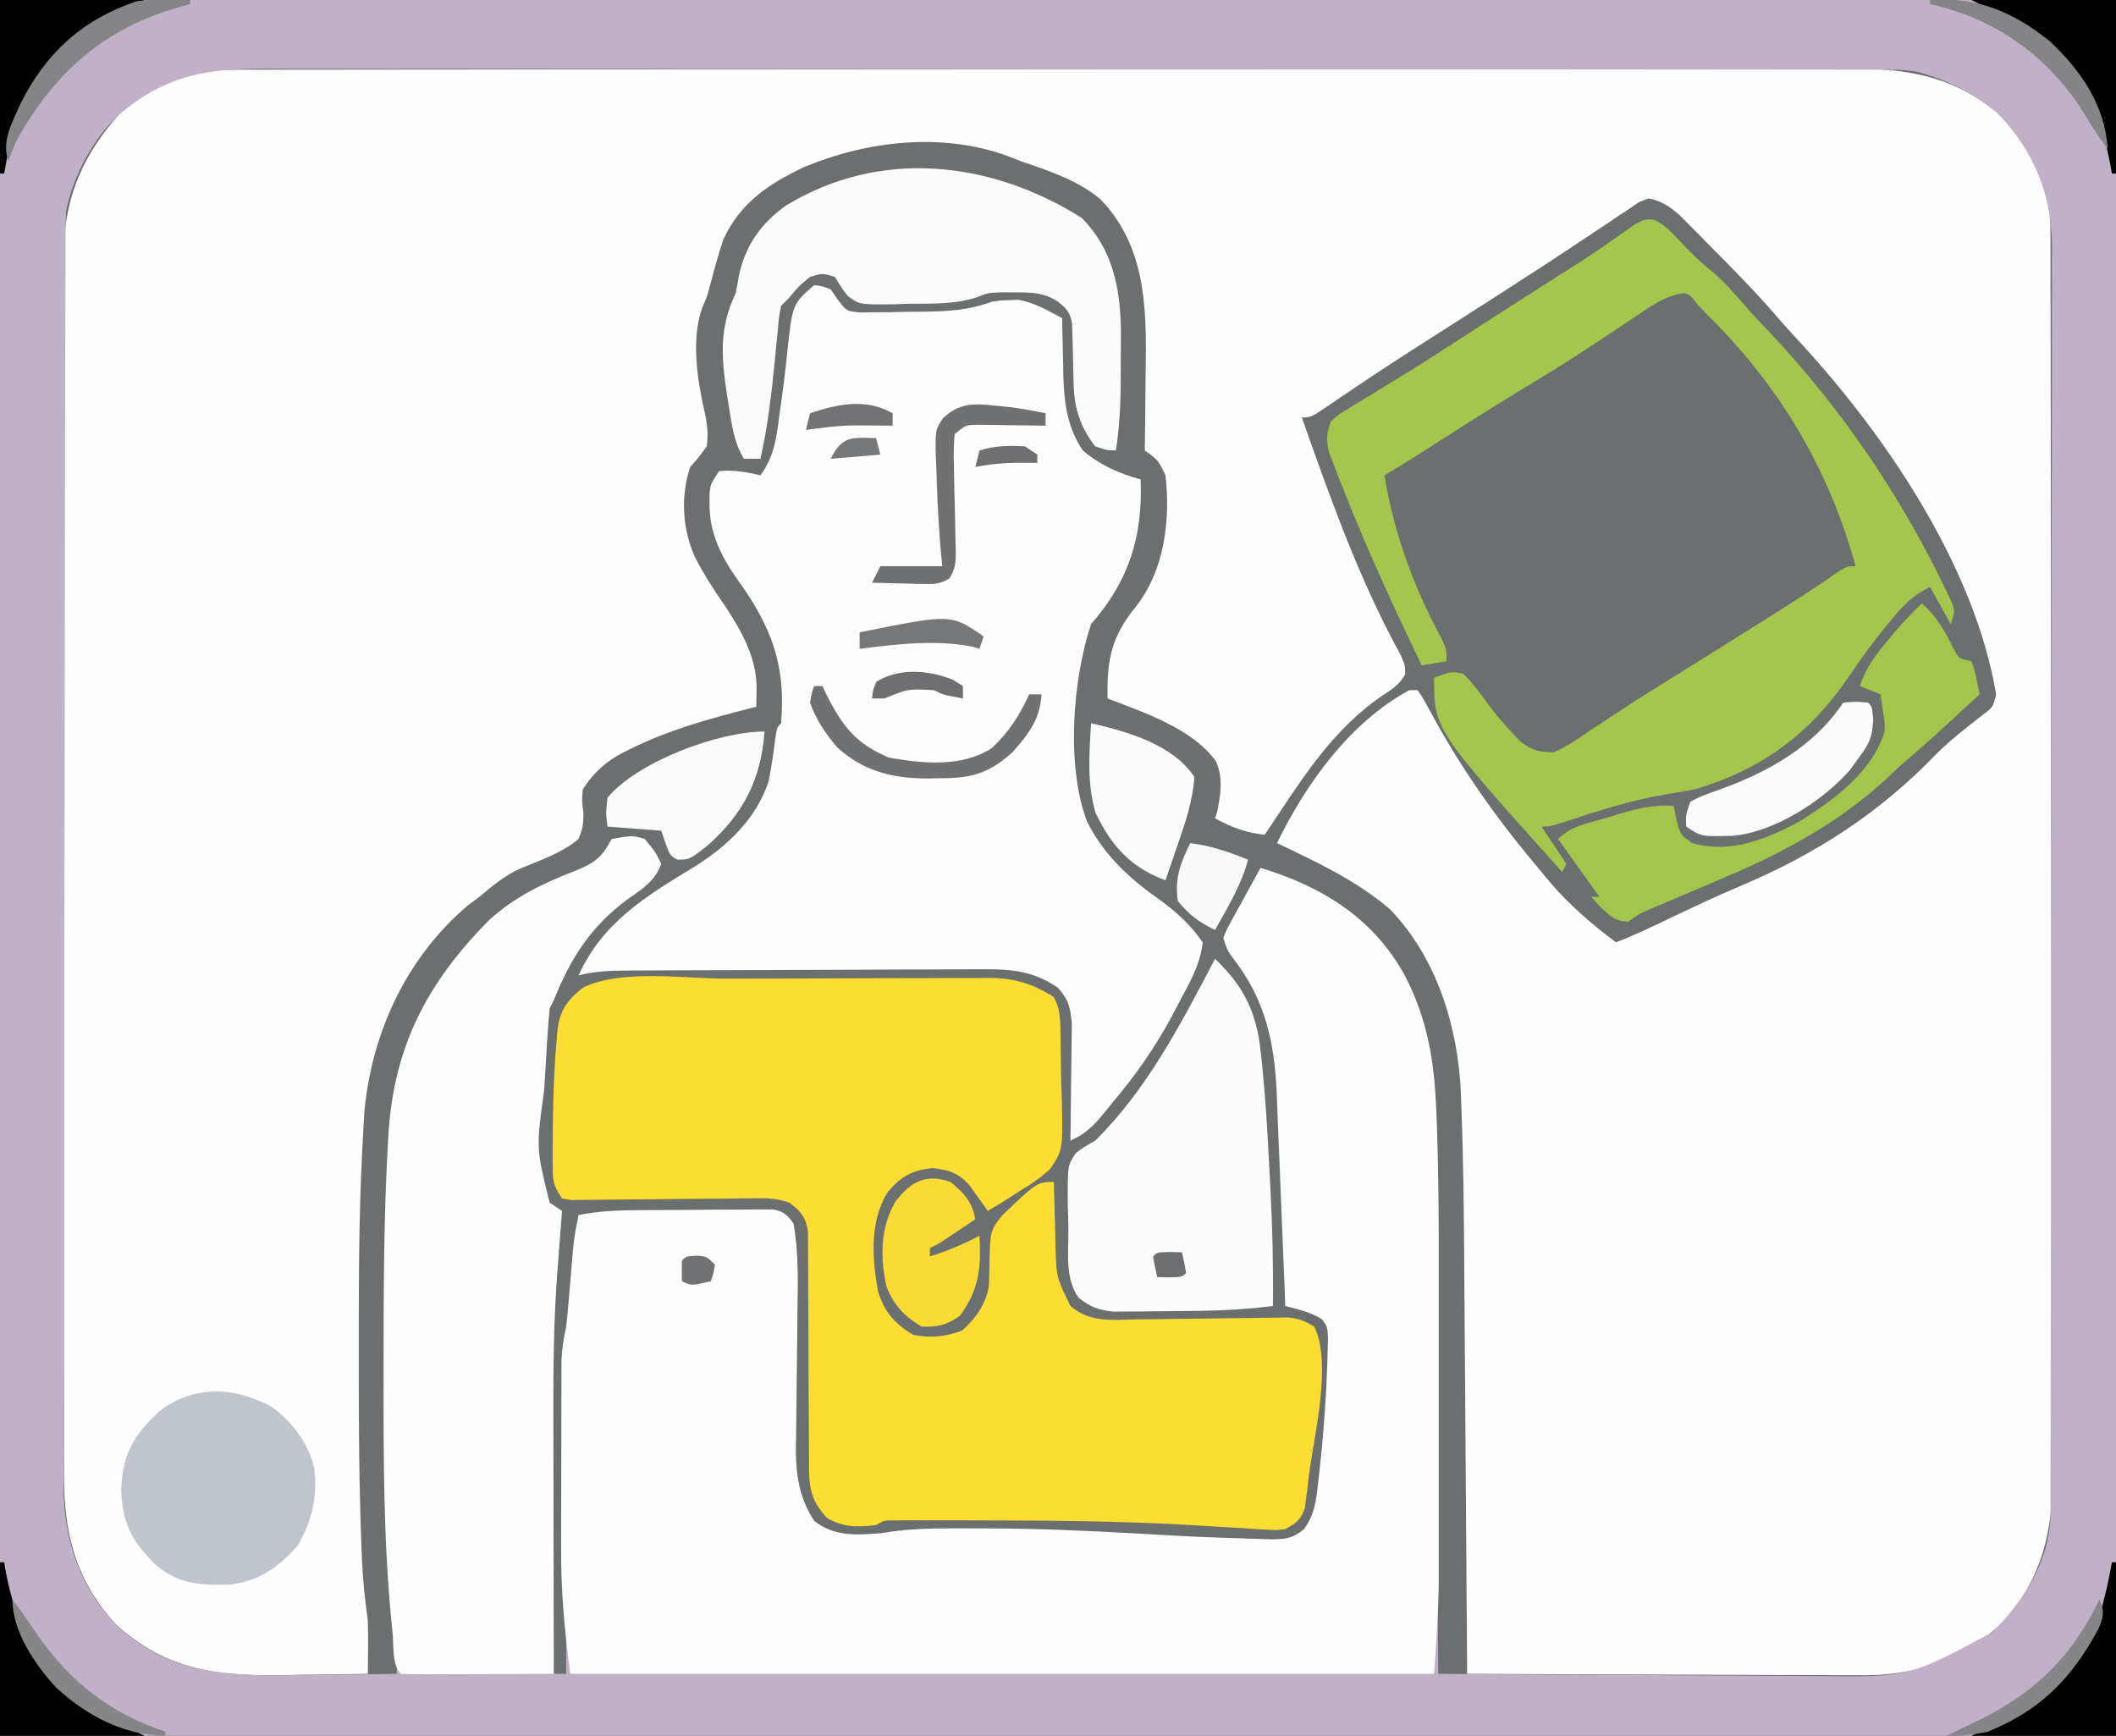 <?xml version="1.0" encoding="UTF-8"?>
<svg version="1.1" xmlns="http://www.w3.org/2000/svg" width="512" height="420">
<rect width="100%" height="100%" fill="#333333" stroke="none"/>
<path d="M0 0 C168.96 0 337.92 0 512 0 C512 138.6 512 277.2 512 420 C343.04 420 174.08 420 0 420 C0 281.4 0 142.8 0 0 Z " fill="#6C6F6F" transform="translate(0,0)"/>
<path d="M0 0 C0.698 -0.002 1.397 -0.004 2.116 -0.006 C4.462 -0.012 6.808 -0.01 9.153 -0.009 C10.85 -0.012 12.547 -0.015 14.243 -0.018 C18.91 -0.026 23.577 -0.028 28.244 -0.029 C33.275 -0.03 38.307 -0.038 43.338 -0.045 C54.342 -0.058 65.347 -0.064 76.351 -0.069 C83.221 -0.072 90.092 -0.076 96.962 -0.08 C115.983 -0.092 135.004 -0.103 154.025 -0.106 C155.243 -0.106 156.46 -0.107 157.715 -0.107 C158.935 -0.107 160.155 -0.107 161.413 -0.107 C163.886 -0.108 166.359 -0.108 168.832 -0.109 C170.672 -0.109 170.672 -0.109 172.549 -0.109 C192.426 -0.113 212.304 -0.131 232.181 -0.154 C252.587 -0.178 272.993 -0.19 293.399 -0.192 C304.857 -0.192 316.315 -0.198 327.773 -0.216 C337.53 -0.232 347.286 -0.237 357.043 -0.229 C362.02 -0.225 366.998 -0.226 371.975 -0.24 C376.534 -0.252 381.093 -0.251 385.652 -0.239 C387.299 -0.237 388.946 -0.24 390.593 -0.249 C404.225 -0.316 415.006 1.39 425.978 10.131 C433.783 18.041 439.092 27.343 439.113 38.588 C439.117 39.703 439.121 40.818 439.126 41.967 C439.126 43.805 439.126 43.805 439.126 45.68 C439.129 46.982 439.133 48.284 439.137 49.625 C439.147 53.241 439.15 56.857 439.153 60.474 C439.157 64.373 439.167 68.272 439.175 72.171 C439.195 81.591 439.205 91.01 439.214 100.429 C439.218 104.867 439.224 109.304 439.229 113.742 C439.246 128.497 439.26 143.252 439.268 158.007 C439.27 161.835 439.272 165.664 439.274 169.493 C439.274 170.444 439.274 171.396 439.275 172.376 C439.283 187.784 439.309 203.192 439.341 218.6 C439.374 234.425 439.392 250.25 439.395 266.075 C439.398 274.957 439.406 283.84 439.432 292.722 C439.454 300.289 439.462 307.855 439.452 315.422 C439.447 319.28 439.449 323.137 439.469 326.995 C439.49 331.186 439.479 335.376 439.466 339.567 C439.483 341.378 439.483 341.378 439.499 343.226 C439.405 355.77 435.87 366.925 427.096 376.1 C417.478 385.001 406.161 388.618 393.226 388.472 C392.191 388.472 391.156 388.473 390.089 388.473 C386.697 388.471 383.304 388.448 379.912 388.424 C377.548 388.419 375.185 388.415 372.821 388.412 C366.621 388.4 360.422 388.371 354.223 388.337 C347.888 388.307 341.553 388.293 335.219 388.278 C322.805 388.246 310.392 388.195 297.978 388.131 C297.972 387.197 297.972 387.197 297.966 386.244 C297.861 370.972 297.753 355.701 297.639 340.429 C297.584 333.044 297.531 325.658 297.481 318.272 C297.438 311.823 297.391 305.374 297.341 298.925 C297.315 295.521 297.29 292.117 297.269 288.713 C297.187 275.909 297.064 263.112 296.56 250.317 C296.527 249.405 296.495 248.494 296.461 247.554 C295.744 231.522 290.666 214.947 279.33 203.151 C271.301 196.256 261.476 191.649 251.978 187.131 C258.925 172.769 269.678 157.856 283.978 150.131 C284.638 150.131 285.298 150.131 285.978 150.131 C287.056 151.653 287.056 151.653 288.228 153.795 C288.667 154.581 289.105 155.367 289.557 156.176 C290.026 157.028 290.495 157.879 290.978 158.756 C298.184 171.509 306.485 182.961 315.978 194.131 C316.634 194.923 317.291 195.714 317.967 196.53 C322.759 202.158 328.077 206.694 333.978 211.131 C338.714 209.338 343.231 207.135 347.791 204.944 C353.224 202.343 358.665 199.801 364.214 197.457 C382.347 189.785 397.842 179.801 411.517 165.557 C415.047 162.078 418.907 159.07 422.826 156.042 C425.221 154.237 425.221 154.237 425.978 151.131 C420.663 119.616 398.62 87.445 377.209 64.538 C375.383 62.568 373.63 60.567 371.881 58.53 C367.254 53.227 362.314 48.245 357.353 43.256 C356.416 42.298 355.478 41.34 354.541 40.381 C353.191 39.024 353.191 39.024 351.814 37.639 C351.005 36.821 350.196 36.002 349.363 35.159 C346.876 33.045 345.164 31.852 341.978 31.131 C339.557 31.956 339.557 31.956 337.275 33.612 C336.387 34.193 335.498 34.774 334.583 35.373 C333.17 36.336 333.17 36.336 331.728 37.319 C330.743 37.969 329.758 38.619 328.743 39.288 C326.741 40.61 324.744 41.938 322.752 43.274 C319.085 45.73 315.377 48.119 311.666 50.506 C310.304 51.39 308.942 52.274 307.58 53.159 C304.063 55.436 300.534 57.695 297.002 59.948 C295.945 60.622 294.887 61.297 293.798 61.991 C291.638 63.369 289.479 64.746 287.319 66.123 C279.899 70.866 272.548 75.701 265.283 80.678 C260.191 84.131 260.191 84.131 257.978 84.131 C264.859 103.682 271.829 123.327 281.853 141.538 C282.978 144.131 282.978 144.131 282.978 146.28 C281.519 148.982 279.538 150.086 276.978 151.756 C266.622 159.022 259.88 168.732 252.978 179.131 C252.225 180.262 251.471 181.392 250.717 182.522 C250.143 183.383 249.569 184.244 248.978 185.131 C244.414 184.588 241.006 183.337 236.978 181.131 C237.143 180.636 237.308 180.141 237.478 179.631 C238.34 175.324 238.979 171.441 237.201 167.338 C231.545 159.442 219.766 155.506 210.978 152.131 C210.757 142.658 211.94 137.074 217.971 129.725 C224.775 120.935 226.215 108.937 224.978 98.131 C223.204 94.426 223.204 94.426 219.978 92.131 C219.994 91.073 220.01 90.015 220.026 88.925 C220.081 84.944 220.115 80.964 220.143 76.983 C220.158 75.27 220.178 73.557 220.205 71.845 C220.423 57.183 220.089 42.595 209.267 31.354 C203.619 26.671 196.833 24.487 189.978 22.131 C188.981 21.736 187.983 21.34 186.955 20.932 C170.979 15.08 153.017 17.149 137.533 23.557 C128.861 27.68 122.096 32.202 117.978 41.131 C116.817 44.684 115.81 48.244 114.873 51.862 C113.978 55.131 113.978 55.131 112.881 57.608 C110.128 65.307 111.737 75.263 113.517 83.053 C114.145 85.885 114.38 88.251 113.978 91.131 C112.041 93.819 112.041 93.819 109.978 96.131 C107.606 103.249 108.093 111.05 111.103 117.881 C113.262 122.095 115.785 125.983 118.49 129.862 C122.47 135.93 126.148 142.453 126.041 149.819 C126.032 150.627 126.023 151.435 126.013 152.268 C125.996 153.19 125.996 153.19 125.978 154.131 C125.426 154.271 124.874 154.411 124.305 154.555 C114.573 157.063 105.017 159.668 95.978 164.131 C95.34 164.439 94.701 164.746 94.043 165.063 C89.482 167.434 86.766 169.894 83.978 174.131 C83.755 177.069 83.755 177.069 84.166 180.006 C84.056 183.163 84.056 183.163 82.978 186.131 C78.937 189.522 73.707 191.274 68.885 193.277 C65.121 194.963 62.097 197.483 58.978 200.131 C58.009 200.853 57.04 201.575 56.041 202.319 C41.263 214.974 32.96 232.936 31.15 252.038 C30.988 254.568 30.848 257.099 30.728 259.631 C30.691 260.329 30.654 261.027 30.616 261.747 C29.742 278.567 29.797 295.418 29.791 312.256 C29.79 312.93 29.79 313.603 29.789 314.297 C29.778 328.58 29.878 342.85 30.428 357.124 C30.466 358.139 30.505 359.153 30.544 360.199 C30.763 365.246 31.255 370.129 31.978 375.131 C32.042 377.443 32.065 379.756 32.041 382.069 C32.032 383.212 32.023 384.356 32.013 385.534 C32.002 386.391 31.99 387.248 31.978 388.131 C26.786 388.231 21.595 388.303 16.402 388.351 C14.641 388.371 12.88 388.398 11.119 388.433 C-4.529 388.735 -16.973 387.143 -29.022 376.131 C-38.81 365.422 -41.636 353.882 -41.53 339.652 C-41.536 338.347 -41.542 337.042 -41.549 335.697 C-41.565 332.108 -41.557 328.52 -41.545 324.931 C-41.535 321.047 -41.55 317.164 -41.56 313.28 C-41.578 305.686 -41.574 298.092 -41.563 290.498 C-41.554 284.324 -41.553 278.149 -41.557 271.975 C-41.558 271.095 -41.558 270.214 -41.559 269.307 C-41.56 267.518 -41.561 265.729 -41.563 263.94 C-41.574 247.185 -41.561 230.431 -41.539 213.677 C-41.522 199.316 -41.525 184.955 -41.543 170.594 C-41.565 153.896 -41.573 137.198 -41.561 120.5 C-41.559 118.718 -41.558 116.936 -41.557 115.154 C-41.556 114.277 -41.556 113.401 -41.555 112.497 C-41.552 106.333 -41.557 100.169 -41.567 94.005 C-41.578 86.489 -41.575 78.974 -41.554 71.458 C-41.543 67.626 -41.539 63.795 -41.552 59.964 C-41.567 55.804 -41.55 51.644 -41.53 47.484 C-41.539 46.283 -41.547 45.082 -41.557 43.845 C-41.434 30.608 -36.692 20.224 -27.897 10.444 C-20.108 2.985 -10.526 0.011 0 0 Z " fill="#FEFEFE" transform="translate(57.022,16.869)"/>
<path d="M0 0 C168.96 0 337.92 0 512 0 C512 138.6 512 277.2 512 420 C343.04 420 174.08 420 0 420 C0 281.4 0 142.8 0 0 Z M31 26 C30.383 26.48 29.765 26.959 29.129 27.453 C22.75 33.079 17.655 42.615 16 51 C15.907 52.81 15.867 54.623 15.863 56.435 C15.858 57.546 15.853 58.656 15.848 59.8 C15.847 61.02 15.847 62.24 15.846 63.497 C15.842 64.793 15.837 66.09 15.833 67.425 C15.821 71.026 15.815 74.627 15.811 78.228 C15.805 82.111 15.793 85.994 15.782 89.877 C15.758 99.258 15.743 108.639 15.73 118.02 C15.727 120.67 15.723 123.321 15.719 125.972 C15.693 142.441 15.671 158.911 15.659 175.38 C15.656 179.195 15.653 183.01 15.65 186.824 C15.649 187.772 15.648 188.72 15.648 189.697 C15.635 205.042 15.602 220.387 15.56 235.732 C15.518 251.496 15.494 267.26 15.489 283.024 C15.485 291.871 15.474 300.718 15.441 309.565 C15.413 317.102 15.402 324.64 15.413 332.177 C15.418 336.019 15.415 339.86 15.391 343.702 C15.364 347.879 15.376 352.056 15.392 356.233 C15.378 357.431 15.364 358.628 15.35 359.862 C15.472 372.977 19.551 384.717 29 394 C42.669 405.963 57.059 405.535 74.25 405.25 C76.363 405.23 78.477 405.212 80.59 405.195 C85.727 405.152 90.863 405.083 96 405 C96.027 402.813 96.047 400.625 96.062 398.438 C96.074 397.219 96.086 396.001 96.098 394.746 C96.002 391.076 95.545 387.627 95 384 C93.589 367.066 93.8 350.042 93.812 333.062 C93.813 332.334 93.813 331.606 93.813 330.855 C93.817 313.103 93.842 295.356 94.812 277.625 C94.847 276.93 94.882 276.236 94.918 275.52 C96.072 253.645 104.073 238.015 119.297 222.688 C125.113 217.553 131.68 214.664 138.844 211.876 C143.603 209.956 145.536 208.666 148 204 C150.739 203.061 153.213 203.264 156 204 C158.062 206.312 158.062 206.312 159 209 C157.689 212.934 155.185 214.209 151.938 216.5 C142.809 223.239 137.106 231.444 133 242 C132.67 242.66 132.34 243.32 132 244 C131.775 246.265 131.606 248.536 131.465 250.809 C131.4 251.831 131.4 251.831 131.335 252.873 C131.244 254.322 131.156 255.77 131.07 257.219 C130.94 259.398 130.802 261.577 130.662 263.756 C128.548 278.702 128.548 278.702 133 292 C133.66 292.33 134.32 292.66 135 293 C134.939 293.753 134.879 294.506 134.816 295.281 C134.535 298.853 134.266 302.427 134 306 C133.911 307.186 133.822 308.371 133.731 309.593 C133.027 319.805 132.853 329.962 132.867 340.195 C132.867 341.884 132.866 343.574 132.864 345.263 C132.863 348.767 132.865 352.271 132.87 355.775 C132.875 360.256 132.872 364.737 132.866 369.218 C132.862 372.69 132.864 376.163 132.866 379.636 C132.867 381.289 132.866 382.942 132.864 384.595 C132.861 386.898 132.865 389.201 132.871 391.504 C132.871 392.811 132.872 394.117 132.873 395.463 C132.991 398.737 133.376 401.789 134 405 C134.99 405 135.98 405 137 405 C136.998 404.021 136.996 403.043 136.993 402.035 C136.973 392.809 136.958 383.584 136.948 374.358 C136.943 369.615 136.936 364.872 136.925 360.13 C136.914 355.552 136.908 350.974 136.905 346.397 C136.903 344.651 136.9 342.905 136.894 341.159 C136.887 338.713 136.886 336.266 136.886 333.82 C136.883 333.099 136.879 332.378 136.876 331.636 C136.883 327.953 137.167 324.585 138 321 C138.208 318.871 138.383 316.739 138.535 314.605 C138.622 313.403 138.709 312.201 138.799 310.963 C138.886 309.717 138.973 308.471 139.062 307.188 C139.153 305.922 139.244 304.657 139.338 303.354 C139.561 300.236 139.782 297.118 140 294 C146.923 293.873 153.846 293.786 160.77 293.725 C163.126 293.7 165.483 293.666 167.839 293.623 C171.222 293.562 174.604 293.534 177.988 293.512 C179.573 293.473 179.573 293.473 181.189 293.434 C182.17 293.433 183.151 293.433 184.161 293.432 C185.025 293.421 185.889 293.41 186.779 293.399 C189 294 189 294 190.785 296.165 C192.151 299.352 192.34 301.476 192.277 304.933 C192.264 306.104 192.251 307.276 192.237 308.484 C192.209 309.742 192.181 311 192.152 312.297 C192.131 314.289 192.11 316.28 192.091 318.272 C192.037 323.169 191.95 328.065 191.863 332.961 C191.816 335.711 191.779 338.461 191.754 341.211 C191.728 343.794 191.686 346.378 191.624 348.961 C191.563 356.11 192.1 361.863 196 368 C199.515 371.409 202.889 372.14 207.688 372.125 C208.496 372.128 209.304 372.13 210.137 372.133 C213.103 372.042 213.103 372.042 216.422 371.504 C222.772 370.676 229.17 370.806 235.562 370.812 C236.268 370.812 236.973 370.811 237.699 370.81 C249.928 370.812 262.104 371.321 274.312 372 C289.712 372.893 289.712 372.893 305.125 373.438 C305.887 373.472 306.649 373.506 307.435 373.541 C311.348 373.574 312.856 373.118 315.93 370.598 C319.105 366.614 319.443 363.25 320 358.312 C320.087 357.552 320.174 356.792 320.263 356.009 C321.075 348.682 321.655 341.365 322 334 C322.099 332.177 322.099 332.177 322.199 330.316 C322.237 329.16 322.274 328.004 322.312 326.812 C322.35 325.788 322.387 324.763 322.426 323.707 C322.186 320.917 322.186 320.917 320.418 318.699 C317.317 316.52 314.735 316.287 311 316 C311.023 314.888 311.046 313.775 311.07 312.629 C311.238 300.3 310.886 287.99 310.363 275.673 C310.288 273.867 310.22 272.059 310.157 270.252 C309.65 255.976 308.562 243.72 299.488 232.023 C298 230 298 230 297 227 C298.232 224.388 299.507 221.936 300.938 219.438 C303.814 214.971 303.814 214.971 305 210 C322.446 218.333 336.008 225.928 343 245 C345.754 252.964 346.264 260.787 346.558 269.14 C346.599 270.231 346.64 271.321 346.682 272.444 C347.141 285.669 347.23 298.897 347.316 312.129 C347.337 314.828 347.358 317.528 347.379 320.228 C347.429 326.531 347.474 332.834 347.517 339.137 C347.567 346.332 347.622 353.527 347.677 360.723 C347.79 375.482 347.897 390.241 348 405 C362.491 405.117 376.983 405.205 391.475 405.259 C398.205 405.285 404.935 405.32 411.665 405.377 C418.168 405.432 424.672 405.461 431.175 405.474 C433.648 405.484 436.12 405.502 438.593 405.529 C461.9 405.824 461.9 405.824 482.039 394.941 C489.494 387.561 495.581 378.245 496.129 367.464 C496.131 366.499 496.132 365.535 496.134 364.541 C496.141 362.867 496.141 362.867 496.148 361.16 C496.148 359.934 496.147 358.708 496.147 357.445 C496.153 355.491 496.153 355.491 496.158 353.498 C496.168 349.88 496.172 346.261 496.175 342.643 C496.179 338.742 496.188 334.841 496.197 330.939 C496.217 321.515 496.227 312.092 496.236 302.668 C496.24 298.229 496.245 293.79 496.251 289.351 C496.268 274.591 496.282 259.832 496.289 245.073 C496.291 241.243 496.293 237.413 496.295 233.584 C496.296 232.632 496.296 231.68 496.297 230.699 C496.305 215.284 496.33 199.869 496.363 184.454 C496.396 168.624 496.414 152.793 496.417 136.963 C496.419 128.076 496.428 119.19 496.453 110.303 C496.475 102.734 496.483 95.165 496.474 87.596 C496.469 83.736 496.471 79.877 496.49 76.018 C496.511 71.826 496.501 67.636 496.488 63.444 C496.499 62.234 496.51 61.024 496.521 59.777 C496.426 47.221 492.436 37.335 484 28 C478.537 23.248 472.89 20.138 466 18 C465.408 17.815 464.815 17.629 464.205 17.438 C461.148 16.831 458.217 16.872 455.101 16.869 C454.404 16.867 453.707 16.864 452.989 16.862 C450.641 16.857 448.293 16.858 445.945 16.86 C444.249 16.857 442.554 16.854 440.858 16.851 C436.189 16.842 431.52 16.841 426.851 16.84 C421.818 16.838 416.786 16.831 411.754 16.824 C400.746 16.81 389.737 16.804 378.729 16.8 C371.856 16.797 364.984 16.793 358.111 16.788 C339.086 16.776 320.06 16.766 301.035 16.762 C299.817 16.762 298.599 16.762 297.344 16.762 C296.123 16.762 294.902 16.761 293.645 16.761 C291.17 16.761 288.696 16.76 286.222 16.76 C284.381 16.759 284.381 16.759 282.503 16.759 C262.619 16.755 242.735 16.738 222.851 16.714 C202.441 16.691 182.03 16.678 161.62 16.677 C150.158 16.676 138.697 16.67 127.236 16.652 C117.475 16.637 107.715 16.632 97.955 16.64 C92.976 16.644 87.996 16.643 83.017 16.629 C78.456 16.616 73.895 16.617 69.334 16.63 C67.686 16.631 66.039 16.628 64.392 16.62 C51.512 16.556 41.391 17.842 31 26 Z " fill="#C0B1C8" transform="translate(0,0)"/>
<path d="M0 0 C14.853 4.459 27.253 12.119 34.882 25.958 C40.569 36.916 42.119 47.203 42.562 59.367 C42.604 60.464 42.645 61.562 42.688 62.692 C43.104 74.568 43.145 86.438 43.133 98.32 C43.133 100.648 43.134 102.975 43.136 105.302 C43.137 110.127 43.135 114.952 43.13 119.777 C43.125 125.922 43.128 132.066 43.134 138.21 C43.138 142.996 43.136 147.781 43.134 152.567 C43.133 154.832 43.134 157.097 43.136 159.362 C43.139 162.532 43.135 165.702 43.129 168.872 C43.131 169.779 43.133 170.686 43.136 171.621 C43.11 179.483 42.527 187.099 42 195 C-26.97 195 -95.94 195 -167 195 C-168.384 184.618 -169.287 175.07 -169.23 164.711 C-169.229 163.309 -169.229 161.908 -169.229 160.507 C-169.228 157.604 -169.219 154.702 -169.206 151.799 C-169.189 148.089 -169.185 144.378 -169.186 140.667 C-169.185 137.788 -169.18 134.909 -169.173 132.03 C-169.17 130.661 -169.168 129.292 -169.167 127.923 C-169.165 126.017 -169.155 124.111 -169.145 122.205 C-169.141 121.124 -169.138 120.043 -169.134 118.93 C-169.008 116.173 -168.602 113.688 -168 111 C-167.809 109.294 -167.643 107.585 -167.5 105.875 C-167.417 104.921 -167.335 103.967 -167.25 102.984 C-167.167 102 -167.085 101.015 -167 100 C-166.836 98.041 -166.669 96.083 -166.5 94.125 C-166.428 93.261 -166.356 92.398 -166.281 91.508 C-165.996 88.963 -165.538 86.502 -165 84 C-159.68 82.912 -154.519 82.822 -149.113 82.797 C-148.174 82.791 -147.236 82.785 -146.268 82.78 C-144.292 82.77 -142.317 82.764 -140.341 82.76 C-137.312 82.75 -134.284 82.719 -131.256 82.688 C-129.333 82.681 -127.411 82.676 -125.488 82.672 C-124.129 82.653 -124.129 82.653 -122.742 82.634 C-121.901 82.637 -121.059 82.64 -120.193 82.644 C-119.453 82.64 -118.714 82.636 -117.953 82.633 C-115.397 83.114 -114.541 83.928 -113 86 C-111.747 93.108 -111.928 100.179 -112.043 107.375 C-112.065 109.766 -112.087 112.156 -112.107 114.547 C-112.145 118.28 -112.188 122.012 -112.247 125.744 C-112.301 129.371 -112.33 132.998 -112.355 136.625 C-112.379 137.731 -112.403 138.838 -112.428 139.978 C-112.45 146.709 -111.71 152.247 -108 158 C-103.166 161.798 -97.877 161.433 -92 161 C-90.875 160.834 -89.749 160.667 -88.59 160.496 C-82.235 159.68 -75.833 159.806 -69.438 159.812 C-68.732 159.812 -68.027 159.811 -67.301 159.81 C-55.072 159.812 -42.895 160.32 -30.688 161 C-15.258 161.892 -15.258 161.892 0.188 162.375 C0.958 162.401 1.729 162.427 2.523 162.453 C5.962 162.466 7.678 162.252 10.426 160.102 C13.227 156.362 13.489 152.845 14 148.312 C14.087 147.552 14.174 146.792 14.263 146.009 C15.341 136.278 16.012 126.54 16.25 116.75 C16.276 115.714 16.302 114.677 16.328 113.609 C16.189 111.035 16.189 111.035 14.922 109.266 C12.16 107.447 9.172 106.864 6 106 C5.971 105.24 5.943 104.479 5.913 103.696 C5.637 96.473 5.345 89.252 5.034 82.031 C4.875 78.32 4.722 74.609 4.583 70.897 C4.45 67.304 4.298 63.713 4.136 60.121 C4.049 58.107 3.98 56.093 3.911 54.078 C3.335 41.934 1.027 31.741 -6.512 22.023 C-8 20 -8 20 -9 17 C-8.287 15.099 -8.287 15.099 -7.129 12.988 C-6.515 11.852 -6.515 11.852 -5.889 10.693 C-5.451 9.908 -5.013 9.122 -4.562 8.312 C-4.129 7.515 -3.695 6.718 -3.248 5.896 C-2.174 3.926 -1.091 1.961 0 0 Z " fill="#FDFDFD" transform="translate(305,210)"/>
<path d="M0 0 C1.75 0.188 1.75 0.188 4 1 C4.858 2.245 4.858 2.245 5.733 3.516 C7.796 6.27 7.796 6.27 11.021 6.599 C12.177 6.586 13.333 6.572 14.523 6.559 C15.792 6.552 17.06 6.544 18.367 6.537 C19.026 6.521 19.684 6.504 20.362 6.487 C22.361 6.438 24.36 6.429 26.359 6.42 C32.383 6.344 37.311 6.089 43 4 C45.273 3.664 45.273 3.664 47.375 3.625 C48.063 3.597 48.752 3.568 49.461 3.539 C53.331 4.242 56.565 6.135 60 8 C60.009 8.65 60.019 9.299 60.028 9.969 C60.083 12.959 60.166 15.948 60.25 18.938 C60.264 19.959 60.278 20.981 60.293 22.033 C60.503 28.61 61.265 34.425 65 40 C69.174 43.528 73.734 45.552 79 47 C79.519 60.814 76.201 71.521 67 82 C62.508 95.475 60.932 116.543 66.062 129.875 C70.331 138.22 76.436 143.691 84 149 C88.018 151.99 91.148 154.889 94 159 C93.464 164.533 90.606 169.158 88.062 174 C87.326 175.403 87.326 175.403 86.575 176.834 C82.41 184.585 77.696 191.303 72 198 C71.401 198.749 70.801 199.498 70.184 200.27 C67.681 203.35 65.608 205.38 62 207 C62.016 206.057 62.031 205.114 62.048 204.142 C62.099 200.629 62.136 197.116 62.165 193.603 C62.18 192.085 62.2 190.567 62.226 189.049 C62.263 186.862 62.28 184.676 62.293 182.488 C62.309 181.174 62.324 179.859 62.341 178.505 C61.963 174.614 61.557 172.944 59 170 C53.099 165.967 47.706 165.433 40.716 165.53 C39.718 165.528 38.721 165.526 37.693 165.523 C34.416 165.521 31.14 165.547 27.863 165.574 C25.577 165.579 23.292 165.582 21.006 165.584 C16.225 165.592 11.445 165.612 6.665 165.643 C0.538 165.683 -5.588 165.701 -11.715 165.711 C-17.564 165.721 -23.413 165.74 -29.262 165.762 C-30.377 165.765 -31.492 165.769 -32.641 165.772 C-35.795 165.784 -38.95 165.802 -42.104 165.823 C-43.037 165.826 -43.969 165.828 -44.93 165.831 C-49.078 165.866 -52.957 165.949 -57 167 C-51.302 154.315 -40.722 147.832 -29.22 140.868 C-21.138 135.853 -14.038 129.267 -11 120 C-10.336 116.56 -9.822 113.137 -9.395 109.66 C-9 107 -9 107 -8 106 C-6.793 91.947 -10.352 82.646 -18.382 71.477 C-22.454 65.738 -25.462 59.883 -25.312 52.688 C-25.309 51.866 -25.305 51.045 -25.301 50.199 C-25 48 -25 48 -23 45 C-19.527 44.624 -16.387 45.226 -13 46 C-9.665 41.448 -9.142 37.069 -8.438 31.625 C-8.312 30.742 -8.186 29.86 -8.056 28.951 C-7.475 24.828 -6.955 20.706 -6.543 16.562 C-5.271 4.577 -5.271 4.577 0 0 Z " fill="#FDFDFD" transform="translate(197,69)"/>
<path d="M0 0 C0.984 -0.003 1.968 -0.006 2.982 -0.009 C8.178 -0.023 13.373 -0.033 18.568 -0.037 C23.919 -0.043 29.269 -0.067 34.62 -0.095 C38.754 -0.114 42.888 -0.119 47.023 -0.12 C48.996 -0.123 50.969 -0.131 52.942 -0.145 C55.698 -0.162 58.454 -0.16 61.21 -0.153 C62.017 -0.163 62.824 -0.172 63.655 -0.181 C69.647 -0.137 73.927 1.188 79.067 4.384 C80.923 7.45 80.719 10.821 80.777 14.309 C80.794 15.107 80.812 15.905 80.829 16.727 C80.857 18.417 80.877 20.108 80.889 21.798 C80.918 24.366 81.011 26.927 81.105 29.494 C81.337 41.444 81.337 41.444 78.272 46.057 C75.995 48.112 73.818 49.67 71.168 51.203 C70.388 51.719 69.609 52.235 68.805 52.766 C66.963 53.97 65.07 55.096 63.168 56.203 C62.781 55.649 62.395 55.095 61.996 54.523 C61.475 53.799 60.955 53.075 60.418 52.328 C59.907 51.609 59.397 50.89 58.871 50.148 C56.114 46.999 53.919 46.287 49.793 45.828 C44.853 46.339 42.097 47.88 38.906 51.723 C34.543 58.75 35.194 67.909 36.641 75.773 C38.206 80.705 40.772 83.598 45.168 86.203 C49.421 86.983 52.945 86.665 56.98 85.141 C60.299 82.202 62.804 78.633 63.468 74.2 C63.516 72.817 63.55 71.433 63.571 70.049 C63.715 61.111 63.715 61.111 66.505 57.447 C75.102 49.203 75.102 49.203 79.168 49.203 C79.183 49.899 79.197 50.594 79.212 51.311 C79.287 54.484 79.384 57.656 79.48 60.828 C79.503 61.923 79.526 63.017 79.549 64.145 C79.734 72.136 79.734 72.136 83.168 79.203 C87.983 83.34 93.463 82.549 99.453 82.426 C101.093 82.412 101.093 82.412 102.766 82.399 C106.254 82.369 109.742 82.319 113.23 82.266 C116.722 82.218 120.214 82.174 123.706 82.143 C125.877 82.124 128.049 82.094 130.22 82.053 C131.697 82.039 131.697 82.039 133.203 82.024 C134.068 82.01 134.932 81.997 135.822 81.983 C138.405 82.225 139.987 82.817 142.168 84.203 C146.587 93.041 142.039 110.843 140.855 120.391 C140.697 121.797 140.697 121.797 140.536 123.231 C140.419 124.103 140.301 124.974 140.18 125.871 C140.081 126.637 139.983 127.403 139.882 128.192 C138.905 130.943 137.696 131.796 135.168 133.203 C132.999 133.468 132.999 133.468 130.625 133.312 C129.731 133.263 128.837 133.213 127.917 133.162 C126.948 133.093 125.979 133.024 124.98 132.953 C122.859 132.834 120.738 132.716 118.617 132.598 C116.467 132.466 114.318 132.335 112.168 132.203 C95.19 131.218 78.233 131.097 61.23 131.078 C60.109 131.076 58.988 131.073 57.833 131.07 C54.623 131.064 51.413 131.066 48.203 131.07 C47.221 131.068 46.239 131.066 45.227 131.064 C44.326 131.067 43.425 131.071 42.496 131.074 C41.706 131.075 40.915 131.075 40.1 131.076 C38.085 131.083 38.085 131.083 36.168 132.203 C31.629 132.747 28.214 132.826 24.23 130.453 C20.44 126.318 19.919 123.341 19.913 117.754 C19.906 116.446 19.899 115.138 19.892 113.79 C19.892 113.093 19.893 112.397 19.894 111.68 C19.895 109.494 19.882 107.308 19.865 105.122 C19.818 98.909 19.794 92.696 19.787 86.483 C19.782 82.679 19.758 78.875 19.722 75.071 C19.712 73.623 19.71 72.175 19.715 70.727 C19.722 68.702 19.703 66.677 19.682 64.652 C19.679 63.501 19.676 62.349 19.673 61.163 C19.058 57.559 18.032 56.408 15.168 54.203 C12.154 53.199 10.23 53.098 7.086 53.137 C6.051 53.147 5.017 53.157 3.951 53.167 C2.278 53.189 2.278 53.189 0.57 53.211 C-1.781 53.228 -4.132 53.245 -6.482 53.262 C-10.198 53.293 -13.914 53.328 -17.629 53.375 C-21.209 53.417 -24.788 53.44 -28.367 53.461 C-29.485 53.48 -30.603 53.498 -31.754 53.517 C-33.301 53.523 -33.301 53.523 -34.879 53.528 C-35.789 53.538 -36.7 53.547 -37.638 53.557 C-38.362 53.44 -39.086 53.323 -39.832 53.203 C-42.028 49.909 -42.088 48.901 -42.098 45.074 C-42.102 44.047 -42.106 43.02 -42.111 41.962 C-42.101 40.866 -42.092 39.77 -42.082 38.641 C-42.075 37.523 -42.067 36.405 -42.059 35.253 C-41.972 28.469 -41.766 21.711 -41.145 14.953 C-41.065 13.875 -41.065 13.875 -40.983 12.775 C-40.42 7.715 -38.729 5.388 -34.832 2.203 C-25.621 -2.402 -10.172 0.02 0 0 Z " fill="#FCDD32" transform="translate(175.832,236.797)"/>
<path d="M0 0 C5.03 -0.878 5.03 -0.878 8 0 C10.5 3 10.5 3 12 6 C10.48 10.24 7.346 12.14 3.812 14.625 C-5.029 21.144 -9.935 28.858 -14 39 C-14.495 39.99 -14.495 39.99 -15 41 C-15.225 43.265 -15.394 45.536 -15.535 47.809 C-15.578 48.49 -15.621 49.171 -15.665 49.873 C-15.756 51.322 -15.844 52.77 -15.93 54.219 C-16.06 56.398 -16.198 58.577 -16.338 60.756 C-18.275 74.889 -18.275 74.889 -15 88 C-14.01 88.66 -13.02 89.32 -12 90 C-12.091 91.129 -12.091 91.129 -12.184 92.281 C-12.413 95.186 -12.634 98.091 -12.85 100.997 C-12.988 102.844 -13.129 104.692 -13.27 106.539 C-14.022 117.276 -14.13 127.959 -14.098 138.719 C-14.096 140.557 -14.094 142.395 -14.093 144.233 C-14.09 149.013 -14.08 153.794 -14.069 158.574 C-14.058 163.475 -14.054 168.376 -14.049 173.277 C-14.038 182.852 -14.021 192.426 -14 202 C-19.251 202.025 -24.502 202.043 -29.753 202.055 C-31.541 202.06 -33.329 202.067 -35.116 202.075 C-37.681 202.088 -40.245 202.093 -42.809 202.098 C-44.015 202.105 -44.015 202.105 -45.245 202.113 C-47.164 202.113 -49.082 202.062 -51 202 C-53.178 199.822 -52.71 195.149 -53 192.125 C-53.124 190.94 -53.124 190.94 -53.25 189.73 C-55.208 169.88 -55.202 149.987 -55.188 130.062 C-55.187 129.334 -55.187 128.606 -55.187 127.855 C-55.183 110.103 -55.158 92.356 -54.188 74.625 C-54.135 73.583 -54.135 73.583 -54.082 72.52 C-52.92 50.49 -44.796 34.875 -29.48 19.465 C-23.34 13.966 -16.724 10.768 -9.105 7.825 C-4.359 5.93 -2.449 4.654 0 0 Z " fill="#FDFDFD" transform="translate(148,203)"/>
<path d="M0 0 C2.608 1.214 4.199 2.999 6.166 5.084 C8.661 7.672 11.083 10.18 13.916 12.396 C16.853 14.886 19.213 17.505 21.698 20.431 C23.708 22.738 25.794 24.955 27.903 27.171 C45.484 45.757 60.231 67.544 71.143 90.685 C71.654 91.769 71.654 91.769 72.177 92.875 C72.791 94.834 72.791 94.834 71.791 97.834 C70.141 94.864 68.491 91.894 66.791 88.834 C62.734 90.862 60.601 93.002 57.791 96.396 C57.079 97.242 57.079 97.242 56.352 98.104 C53.081 102.062 50.128 106.175 47.243 110.42 C37.788 124.322 26.124 133.071 9.791 137.834 C7.401 138.282 5.004 138.696 2.604 139.084 C-5.66 140.505 -13.475 142.988 -21.42 145.627 C-25.209 146.834 -25.209 146.834 -27.209 146.834 C-25.229 149.804 -23.249 152.774 -21.209 155.834 C-21.539 156.494 -21.869 157.154 -22.209 157.834 C-53.209 123.294 -53.209 123.294 -53.209 110.834 C-49.039 109.27 -49.039 109.27 -46.209 109.834 C-43.895 112.046 -42.135 114.458 -40.252 117.045 C-38.326 119.673 -36.332 122.041 -34.084 124.396 C-33.483 125.037 -32.882 125.678 -32.263 126.338 C-29.395 128.426 -27.784 128.864 -24.209 128.834 C-21.181 127.519 -18.551 125.695 -15.834 123.834 C-14.139 122.718 -12.444 121.603 -10.748 120.49 C-9.403 119.597 -9.403 119.597 -8.03 118.685 C-3.145 115.479 1.828 112.415 6.791 109.334 C8.824 108.065 10.857 106.795 12.889 105.525 C13.876 104.908 14.864 104.291 15.882 103.655 C20.335 100.868 24.784 98.073 29.229 95.271 C30.336 94.575 30.336 94.575 31.465 93.865 C36.021 90.989 40.496 88.018 44.928 84.955 C46.791 83.834 46.791 83.834 48.791 83.834 C42.232 60.121 30.526 40.505 13.092 23.146 C10.791 20.834 10.791 20.834 9.291 18.959 C7.795 17.571 7.795 17.571 5.503 18.076 C2.503 18.914 0.486 20.09 -2.095 21.826 C-3.489 22.751 -3.489 22.751 -4.91 23.695 C-5.896 24.36 -6.881 25.024 -7.896 25.709 C-9.981 27.092 -12.067 28.474 -14.154 29.853 C-15.184 30.535 -16.215 31.216 -17.276 31.918 C-21.224 34.497 -25.233 36.963 -29.271 39.396 C-37.215 44.191 -45.048 49.151 -52.863 54.152 C-53.747 54.718 -54.63 55.283 -55.541 55.865 C-56.712 56.616 -56.712 56.616 -57.907 57.383 C-60.32 58.904 -62.758 60.375 -65.209 61.834 C-62.97 75.711 -58.194 88.777 -51.529 101.111 C-50.209 103.834 -50.209 103.834 -50.209 106.834 C-53.179 107.329 -53.179 107.329 -56.209 107.834 C-62.913 93.854 -69.433 79.841 -75.084 65.396 C-75.518 64.308 -75.952 63.221 -76.4 62.1 C-76.788 61.085 -77.176 60.071 -77.576 59.025 C-77.917 58.14 -78.259 57.255 -78.611 56.344 C-79.321 53.363 -79.266 51.712 -78.209 48.834 C-76.345 47.156 -76.345 47.156 -73.896 45.67 C-72.995 45.111 -72.093 44.552 -71.165 43.977 C-70.189 43.393 -69.214 42.81 -68.209 42.209 C-66.173 40.954 -64.138 39.699 -62.103 38.443 C-61.095 37.828 -60.086 37.212 -59.047 36.578 C-55.288 34.268 -51.589 31.873 -47.896 29.459 C-39.724 24.147 -31.509 18.902 -23.288 13.666 C-22.286 13.027 -21.284 12.387 -20.252 11.728 C-19.262 11.099 -18.273 10.469 -17.253 9.821 C-15.11 8.422 -13.008 7.004 -10.918 5.531 C-9.855 4.789 -8.792 4.047 -7.697 3.283 C-6.74 2.599 -5.782 1.916 -4.796 1.211 C-2.209 -0.166 -2.209 -0.166 0 0 Z " fill="#A4C64C" transform="translate(400.209,53.166)"/>
<path d="M0 0 C7.56 7.56 9.378 16.948 9.543 27.289 C9.539 29.839 9.524 32.388 9.5 34.938 C9.499 36.863 9.499 36.863 9.498 38.828 C9.47 44.772 9.247 50.432 8.312 56.312 C6.062 56.25 6.062 56.25 3.312 55.312 C-0.227 50.783 -1.785 46.019 -1.898 40.312 C-1.927 39.343 -1.955 38.374 -1.984 37.375 C-2.036 35.334 -2.081 33.292 -2.117 31.25 C-2.148 30.281 -2.179 29.311 -2.211 28.312 C-2.241 26.982 -2.241 26.982 -2.271 25.625 C-2.766 22.876 -3.534 22.028 -5.688 20.312 C-9.105 18.074 -12.028 18.044 -16.062 18.062 C-17.714 18.055 -17.714 18.055 -19.398 18.047 C-22.666 18.171 -22.666 18.171 -25.512 19.304 C-30.844 20.998 -36.195 20.763 -41.75 20.812 C-42.921 20.854 -44.092 20.895 -45.299 20.938 C-53.741 21.015 -53.741 21.015 -56.503 18.966 C-57.809 17.324 -57.809 17.324 -59.688 14.312 C-62.688 13.396 -62.688 13.396 -65.688 14.312 C-68.479 16.604 -68.479 16.604 -70.688 19.312 C-71.347 19.973 -72.007 20.633 -72.688 21.312 C-73.214 23.957 -73.214 23.957 -73.469 27.062 C-73.649 28.812 -73.649 28.812 -73.832 30.598 C-73.949 31.824 -74.067 33.049 -74.188 34.312 C-74.983 42.417 -75.883 50.364 -77.688 58.312 C-79.007 58.312 -80.328 58.312 -81.688 58.312 C-84.083 54.407 -84.596 50.198 -85.312 45.75 C-85.442 44.946 -85.572 44.142 -85.706 43.313 C-87.116 34.114 -87.82 26.896 -83.688 18.312 C-83.389 16.86 -83.12 15.4 -82.875 13.938 C-81.347 6.703 -77.458 1.241 -71.438 -3 C-48.681 -16.807 -22.015 -13.824 0 0 Z " fill="#FBFBFB" transform="translate(261.688,52.688)"/>
<path d="M0 0 C7.025 6.731 10.068 12.985 11.074 22.695 C11.155 23.433 11.237 24.171 11.32 24.931 C12.138 32.694 12.612 40.473 13.005 48.267 C13.125 50.631 13.255 52.995 13.387 55.359 C13.899 64.917 14.112 74.428 14 84 C5.961 85.046 -2.058 85.218 -10.152 85.24 C-12.326 85.25 -14.5 85.281 -16.674 85.312 C-18.07 85.319 -19.467 85.324 -20.863 85.328 C-22.739 85.342 -22.739 85.342 -24.654 85.356 C-28.308 84.967 -30.136 84.273 -33 82 C-36.361 77.358 -35.448 71.061 -35.48 65.583 C-35.5 63.571 -35.562 61.563 -35.625 59.553 C-35.702 50.063 -35.702 50.063 -33.743 47.097 C-32.172 45.805 -32.172 45.805 -29 44 C-16.375 31.515 -8.153 15.541 0 0 Z " fill="#FCFCFC" transform="translate(294,232)"/>
<path d="M0 0 C4.864 3.436 8.879 8.797 10.301 14.625 C11.187 21.552 9.864 27.611 6.301 33.625 C1.714 38.815 -2.964 42.156 -9.934 43.031 C-16.988 43.219 -22.171 43.037 -27.789 38.5 C-33.673 32.724 -36.068 28.505 -36.387 20.062 C-36.007 11.43 -33.452 7.046 -27.324 1.25 C-19.003 -5.35 -8.937 -4.892 0 0 Z " fill="#C0C5CB" transform="translate(65.699,340.375)"/>
<path d="M0 0 C3.718 3.167 5.608 6.775 7.754 11.074 C8.924 13.322 8.924 13.322 12 14 C12.73 15.848 12.73 15.848 13.188 18.062 C13.425 19.163 13.425 19.163 13.668 20.285 C13.832 21.134 13.832 21.134 14 22 C1.56 33.466 1.56 33.466 -4.109 38.34 C-5.396 39.47 -6.656 40.63 -7.891 41.816 C-19.17 52.471 -32.813 59.965 -47 66 C-48.311 66.561 -48.311 66.561 -49.648 67.134 C-57.595 70.537 -57.595 70.537 -61.032 71.981 C-62.323 72.526 -62.323 72.526 -63.641 73.082 C-64.409 73.404 -65.178 73.726 -65.97 74.058 C-68.235 75.046 -68.235 75.046 -71 77 C-74.301 76.89 -75.282 75.737 -77.75 73.438 C-78.493 72.633 -79.235 71.829 -80 71 C-79.34 71 -78.68 71 -78 71 C-81.3 66.38 -84.6 61.76 -88 57 C-84.784 53.784 -80.543 53.146 -76.25 51.875 C-75.355 51.598 -74.461 51.321 -73.539 51.035 C-68.908 49.649 -64.89 48.628 -60 49 C-59.794 50.093 -59.587 51.186 -59.375 52.312 C-58.326 56.09 -58.326 56.09 -55.5 58 C-46.468 60.581 -38.049 57.196 -30 53 C-21.587 47.845 -11.967 40.86 -9 31 C-8.967 28.551 -8.967 28.551 -9.375 26.188 C-9.486 25.397 -9.597 24.607 -9.711 23.793 C-9.806 23.201 -9.902 22.61 -10 22 C-11.65 21.34 -13.3 20.68 -15 20 C-13.571 15.767 -11.484 12.852 -8.625 9.438 C-7.854 8.508 -7.083 7.579 -6.289 6.621 C-4.273 4.312 -2.199 2.134 0 0 Z " fill="#A4C54C" transform="translate(465,146)"/>
<path d="M0 0 C-0.858 11.588 -5.147 19.979 -13.867 27.641 C-18.17 31.002 -18.17 31.002 -21.082 30.996 C-23 30 -23 30 -25 24 C-29.29 23.67 -33.58 23.34 -38 23 C-38.438 19.875 -38.438 19.875 -38 16 C-30.682 7.254 -11.21 0 0 0 Z " fill="#FAFAFB" transform="translate(185,177)"/>
<path d="M0 0 C8.753 1.997 19.817 5.129 25 13 C24.617 18.787 22.831 23.986 20.938 29.438 C20.656 30.264 20.374 31.091 20.084 31.943 C19.395 33.964 18.698 35.982 18 38 C9.586 34.865 4.947 29.76 1.09 21.656 C-1.019 14.58 -0.438 7.302 0 0 Z " fill="#FCFCFC" transform="translate(264,175)"/>
<path d="M0 0 C3.405 2.8 5.149 4.707 6 9 C4.543 9.981 3.084 10.959 1.625 11.938 C0.813 12.483 0.001 13.028 -0.836 13.59 C-3 15 -3 15 -5 16 C-5 16.66 -5 17.32 -5 18 C-0.766 16.689 3.074 15.056 7 13 C7.421 20.756 6.967 25.973 2.25 32.375 C-0.941 34.68 -3.07 35.068 -7 35 C-11.148 32.448 -13.813 29.85 -15.527 25.148 C-17.074 18.117 -16.995 10.919 -13.266 4.629 C-9.528 -0.181 -5.815 -2.103 0 0 Z " fill="#FADB33" transform="translate(230,286)"/>
<path d="M0 0 C3.062 -0.25 3.062 -0.25 6 0 C7 1 7 1 7.25 4.25 C6.976 8.353 6.43 9.76 4 13 C3.237 14.072 2.474 15.145 1.688 16.25 C-4.926 23.809 -16.724 31.395 -26.82 32.234 C-34.353 32.431 -34.353 32.431 -38 30 C-38.125 27.25 -38.125 27.25 -37 24 C-34.775 22.711 -32.505 21.955 -30.078 21.105 C-18.261 16.861 -7.119 10.679 0 0 Z " fill="#FBFBFB" transform="translate(446,170)"/>
<path d="M0 0 C0.33 0 0.66 0 1 0 C1 13.86 1 27.72 1 42 C-10.55 42 -22.1 42 -34 42 C-31.672 40.836 -29.344 39.675 -27.012 38.52 C-14.767 32.232 -8.502 25.782 -3 13 C-1.727 8.703 -0.759 4.415 0 0 Z " fill="#000000" transform="translate(511,378)"/>
<path d="M0 0 C0.33 0 0.66 0 1 0 C1.135 0.788 1.271 1.575 1.41 2.387 C3.677 13.855 8.176 25.912 18 33 C22.242 35.529 26.576 37.808 31 40 C32.32 40.66 33.64 41.32 35 42 C23.45 42 11.9 42 0 42 C0 28.14 0 14.28 0 0 Z " fill="#000000" transform="translate(0,378)"/>
<path d="M0 0 C11.55 0 23.1 0 35 0 C35 13.86 35 27.72 35 42 C34.67 42 34.34 42 34 42 C33.797 40.819 33.797 40.819 33.59 39.613 C31.323 28.145 26.824 16.088 17 9 C12.758 6.471 8.424 4.192 4 2 C2.68 1.34 1.36 0.68 0 0 Z " fill="#000000" transform="translate(477,0)"/>
<path d="M0 0 C11.55 0 23.1 0 35 0 C32.672 1.164 30.344 2.325 28.012 3.48 C15.767 9.768 9.502 16.218 4 29 C2.727 33.297 1.759 37.585 1 42 C0.67 42 0.34 42 0 42 C0 28.14 0 14.28 0 0 Z " fill="#000000" transform="translate(0,0)"/>
<path d="M0 0 C1.28 0.126 2.56 0.253 3.879 0.383 C6.767 0.782 9.591 1.252 12.438 1.875 C12.438 2.865 12.438 3.855 12.438 4.875 C11.878 4.865 11.318 4.854 10.741 4.843 C8.202 4.802 5.664 4.776 3.125 4.75 C2.244 4.733 1.363 4.716 0.455 4.699 C-0.816 4.69 -0.816 4.69 -2.113 4.68 C-2.894 4.669 -3.674 4.659 -4.478 4.648 C-6.869 4.746 -6.869 4.746 -9.562 6.875 C-9.793 9.396 -9.839 11.67 -9.75 14.184 C-9.733 15.267 -9.733 15.267 -9.716 16.373 C-9.666 19.469 -9.582 22.564 -9.501 25.659 C-9.447 27.917 -9.41 30.175 -9.375 32.434 C-9.35 33.134 -9.325 33.834 -9.3 34.555 C-9.256 37.407 -9.248 39.389 -10.823 41.822 C-12.922 43.093 -14.131 43.223 -16.574 43.168 C-17.332 43.158 -18.089 43.149 -18.869 43.139 C-19.655 43.114 -20.441 43.088 -21.25 43.062 C-22.446 43.042 -22.446 43.042 -23.666 43.021 C-25.632 42.986 -27.597 42.932 -29.562 42.875 C-28.902 41.555 -28.242 40.235 -27.562 38.875 C-22.613 38.875 -17.663 38.875 -12.562 38.875 C-12.81 36.307 -12.81 36.307 -13.062 33.688 C-13.249 31.083 -13.418 28.482 -13.562 25.875 C-13.61 25.018 -13.658 24.162 -13.707 23.279 C-13.841 20.478 -13.926 17.678 -14 14.875 C-14.046 13.967 -14.093 13.06 -14.141 12.124 C-14.242 5.948 -14.242 5.948 -12.462 3.136 C-8.569 -0.597 -5.108 -0.567 0 0 Z " fill="#707173" transform="translate(240.562,98.125)"/>
<path d="M0 0 C0.66 0 1.32 0 2 0 C2.352 0.736 2.704 1.472 3.066 2.23 C6.962 9.93 10.173 13.931 18.062 17.312 C26.357 18.761 35.683 19.725 43 15 C47.033 11.198 49.766 7.089 52 2 C52.99 2 53.98 2 55 2 C54.698 8.035 51.867 11.629 48 16 C41.989 21.438 37.675 22.343 29.812 22.312 C29 22.329 28.187 22.345 27.35 22.361 C19.073 22.368 11.738 20.57 5.578 14.812 C2.777 11.595 0.411 8.041 -1 4 C-0.625 1.727 -0.625 1.727 0 0 Z " fill="#707173" transform="translate(197,166)"/>
<path d="M0 0 C5.053 0.632 9.296 2.135 14 4 C12.334 10.164 9.122 15.483 6 21 C2.193 19.202 -0.334 17.332 -3 14 C-3.817 8.485 -2.374 4.848 0 0 Z " fill="#F9F9F9" transform="translate(288,204)"/>
<path d="M0 0 C0.985 0.009 1.97 0.018 2.984 0.027 C4.106 0.045 4.106 0.045 5.25 0.062 C5.25 0.393 5.25 0.723 5.25 1.062 C4.428 1.282 3.605 1.501 2.758 1.727 C-15.654 6.957 -27.518 17.588 -36.75 34.062 C-37.456 35.713 -38.141 37.374 -38.75 39.062 C-40.425 34.036 -37.795 29.762 -35.75 25.062 C-29.593 12.838 -20.896 4.849 -7.715 0.371 C-5.123 -0.036 -2.622 -0.031 0 0 Z " fill="#858588" transform="translate(40.75,-0.062)"/>
<path d="M0 0 C11.278 -0.864 20.273 2.927 29 10 C36.548 17.099 42.312 25.452 43 36 C40.709 33.058 38.786 30.011 36.875 26.812 C28.28 13.375 15.647 4.461 0 1 C0 0.67 0 0.34 0 0 Z " fill="#858588" transform="translate(467,0)"/>
<path d="M0 0 C2.16 2.827 4.152 5.728 6.125 8.688 C14.149 20.109 23.761 27.587 37 32 C37 32.33 37 32.66 37 33 C26.857 32.828 18.068 28.182 10.625 21.375 C5.464 15.774 0 7.731 0 0 Z " fill="#868689" transform="translate(3,387)"/>
<path d="M0 0 C1.231 2.899 1.015 3.961 -0.152 6.953 C-6.711 19.066 -13.983 26.663 -27 32 C-30.368 32.723 -33.558 33.054 -37 33 C-34.795 31.882 -32.582 30.807 -30.336 29.773 C-16.188 23.092 -6.802 14.187 0 0 Z " fill="#868689" transform="translate(508,387)"/>
<path d="M0 0 C-0.33 0.99 -0.66 1.98 -1 3 C-1.513 2.838 -2.026 2.675 -2.555 2.508 C-11.248 0.703 -21.265 1.849 -30 3 C-30 1.68 -30 0.36 -30 -1 C-7.84 -5.472 -7.84 -5.472 0 0 Z " fill="#767778" transform="translate(238,154)"/>
<path d="M0 0 C0 0.99 0 1.98 0 3 C-0.929 2.988 -1.859 2.977 -2.816 2.965 C-11.957 2.882 -11.957 2.882 -21 4 C-20.67 2.68 -20.34 1.36 -20 0 C-13.266 -2.292 -6.448 -3.668 0 0 Z " fill="#737375" transform="translate(216,100)"/>
<path d="M0 0 C0.784 0.495 1.567 0.99 2.375 1.5 C2.375 2.49 2.375 3.48 2.375 4.5 C-2.375 3.625 -2.375 3.625 -4.625 2.5 C-10.922 2.163 -10.922 2.163 -16.625 4.5 C-17.615 4.5 -18.605 4.5 -19.625 4.5 C-19.438 2.625 -19.438 2.625 -18.625 0.5 C-13.204 -2.998 -5.701 -2.359 0 0 Z " fill="#6F6F71" transform="translate(230.625,164.5)"/>
<path d="M0 0 C0.99 0.66 1.98 1.32 3 2 C3 2.66 3 3.32 3 4 C2.42 3.988 1.84 3.977 1.242 3.965 C-3.3 3.912 -7.527 4.082 -12 5 C-11.67 3.68 -11.34 2.36 -11 1 C-7.312 -0.18 -3.849 -0.21 0 0 Z " fill="#707072" transform="translate(248,108)"/>
<path d="M0 0 C2.562 0.188 2.562 0.188 4.562 2.188 C4.188 4.312 4.188 4.312 3.562 6.188 C-1.188 7.312 -1.188 7.312 -3.438 6.188 C-3.48 4.521 -3.478 2.854 -3.438 1.188 C-2.438 0.188 -2.438 0.188 0 0 Z " fill="#717274" transform="translate(168.438,303.812)"/>
<path d="M0 0 C1.454 0.031 1.454 0.031 2.938 0.062 C3.32 1.719 3.651 3.387 3.938 5.062 C2.938 6.062 2.938 6.062 -0.125 6.125 C-1.094 6.104 -2.064 6.084 -3.062 6.062 C-3.445 4.406 -3.776 2.738 -4.062 1.062 C-3.062 0.062 -3.062 0.062 0 0 Z " fill="#6D6E6F" transform="translate(283.062,302.938)"/>
<path d="M0 0 C0.33 1.32 0.66 2.64 1 4 C-4.94 4.495 -4.94 4.495 -11 5 C-8.18 -0.64 -5.863 -0.13 0 0 Z " fill="#767778" transform="translate(212,106)"/>
</svg>
